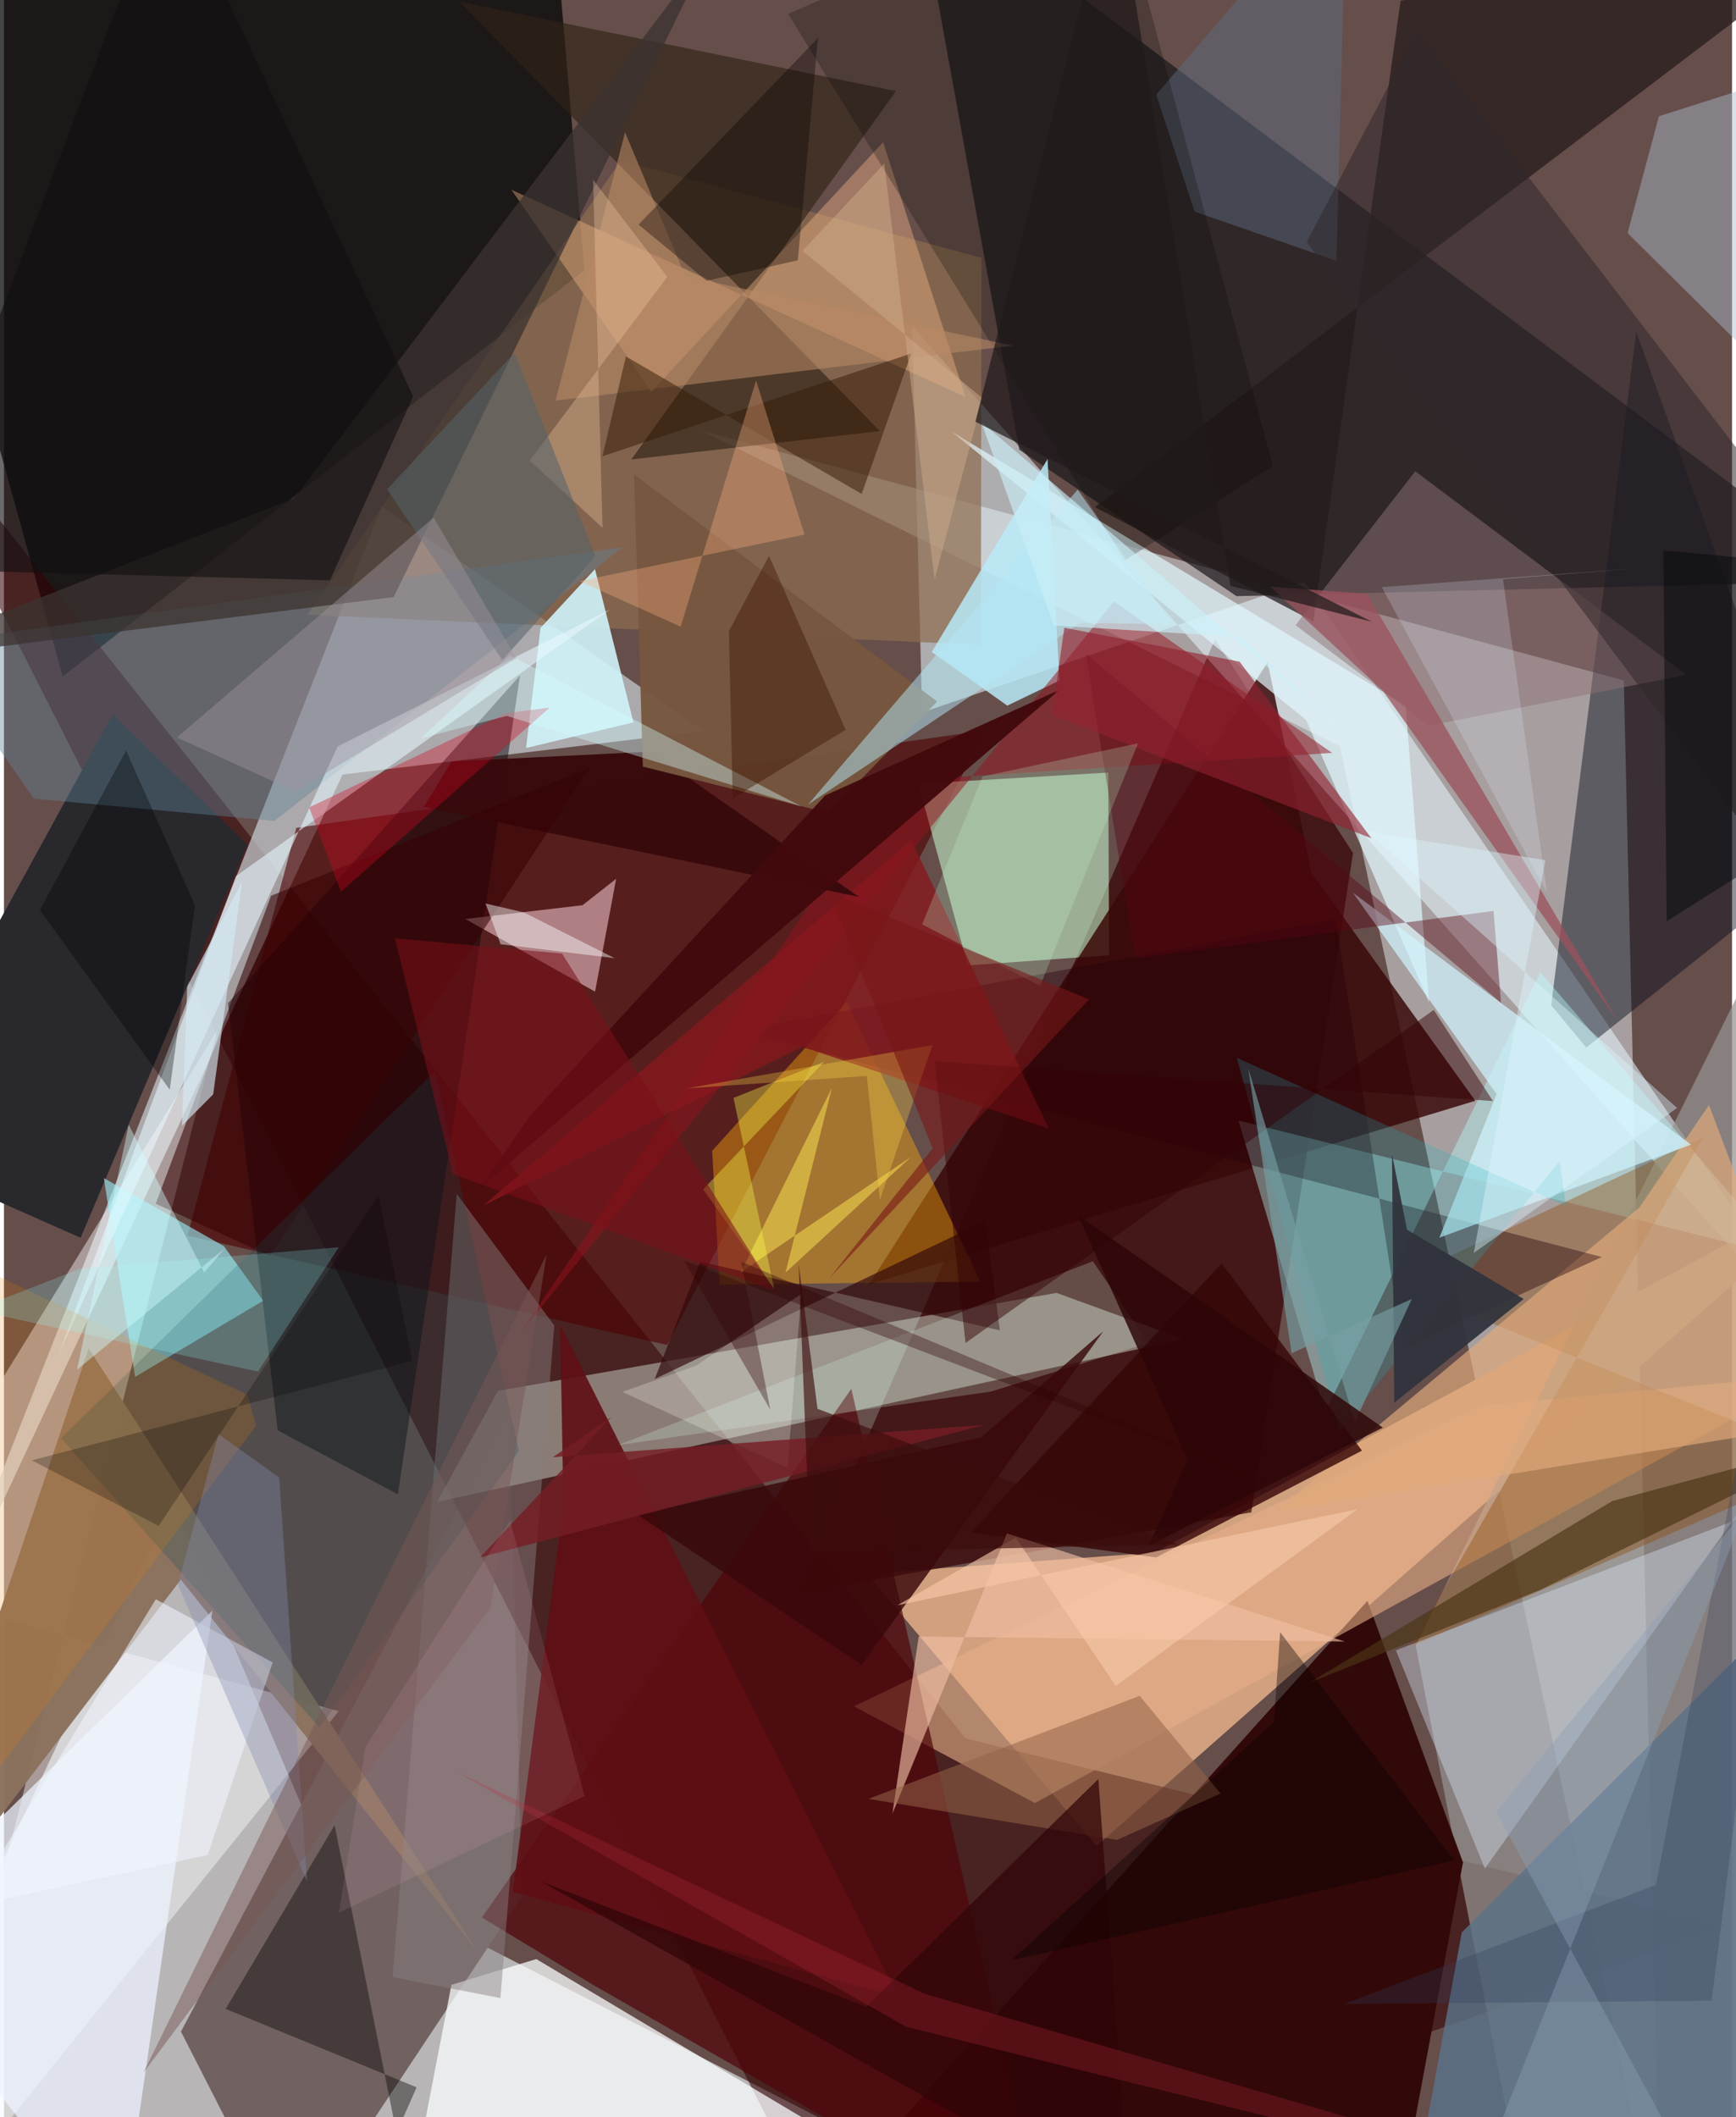 <svg xmlns="http://www.w3.org/2000/svg" width="228" height="278" viewBox="0 0 836 1024"><path fill="#664e4b" d="M0 0h836v1024H0z"/><path fill="#eefaff" fill-opacity=".596" d="M-62 1029.458l492.929 13.532-274.723-140.841-74.74-175.957z"/><path fill="#dfe7e8" fill-opacity=".533" d="M783.625 329.085L801.34 1086 646.243 360.953 337.301 208.21z"/><path fill="#d1a07f" d="M528.535 892.883L417.44 761.128l139.425-10.213L898 566.84z"/><path fill="#040606" fill-opacity=".741" d="M280.833 130.706L28.425 327.204-60.34 6.888 264.313-62z"/><path fill="#716161" d="M250.62 917.002l-6.04-234.456L85.636 982.62l52.81 103.38z"/><path fill="#330004" fill-opacity=".569" d="M833.965 931.516l-368.92-90.772L-62 176l462.467 910z"/><path fill="#c7ced2" fill-opacity=".714" d="M182.78 245.065L338.467 353.55l-174.642 21.062L-38.33 807.08z"/><path fill="#360002" fill-opacity=".694" d="M603.436 731.464L385.072 770.52 585.91 309.161l66.728 103.432z"/><path fill="#e2f3fa" fill-opacity=".569" d="M444.19 344.597l-4.875-186.993L898 673.987 629.17 281.34z"/><path fill="#1a171c" fill-opacity=".706" d="M596.281 288.337l-105.108-70.835L440.488-62 898 280.995z"/><path fill="#eaffef" fill-opacity=".404" d="M509.217 625.334l61.53 22.369L209.5 726.444l29.49-53.731z"/><path fill="#959491" fill-opacity=".725" d="M739.475 1086l-56.506-290.036 161.176-325.66L898 1086z"/><path fill="#4d0001" fill-opacity=".604" d="M474.834 353.255l-154.01 297.26-232.035-52.89 52.635-197.216z"/><path fill="#fff" fill-opacity=".435" d="M-62 766.06l164.995-267.388L-46.264 1086l208.19-258.358z"/><path fill="#320808" fill-opacity=".973" d="M379.762 1086h291.621l34.454-185.23-46.21-126.5z"/><path fill="#caffd3" fill-opacity=".545" d="M534.253 373.654l.363 88.366-68.367 4.919-23.876-87.84z"/><path fill="#8e6e50" fill-opacity=".714" d="M146.894 297.35L298.456 77.655l174.485 47.06-.358 187.168z"/><path fill="#390909" fill-opacity=".843" d="M711.788 532.423l-79.156-110.185-21.325-101.909L418.5 621.19z"/><path fill="#010918" fill-opacity=".439" d="M748.513 486.188l16.953 20.456 115.414-91.957-91.234-254.407z"/><path fill="#28282d" d="M117.727 408.426L37.076 598.662-62 554.754 52.524 345.611z"/><path fill="#b8ffff" fill-opacity=".392" d="M639.22 682.886l104.034-212.66 117.585 137.322-263.624-65.587z"/><path fill="#ffaf0b" fill-opacity=".404" d="M407.685 484.644l64.742 135.24-126.255 1.415-3.542-64.709z"/><path fill="#fcfeff" fill-opacity=".741" d="M199.875 1045.906l16.602-85.913 41.049-12.46 153.444 91.394z"/><path fill="#251c1b" fill-opacity=".745" d="M675.66.334L898-35.953 527.717 245.284l105.719 55.202z"/><path fill="#9bf4ff" fill-opacity=".592" d="M48.305 569.789l58.098 32.94 18.994 26.401-61.955 36.83z"/><path fill="#e5ae85" fill-opacity=".6" d="M714.297 679.993L411.225 825.276l87.526 46.805 376.646-207.288z"/><path fill="#4f0308" fill-opacity=".69" d="M284.43 959.669l-53.214-32.235L409.941 671.72 504.665 1086z"/><path fill="#d0f4fa" fill-opacity=".898" d="M259.58 303.706l-6.997 58.077 51.944-12.407-18.612-74.118z"/><path fill="#090008" fill-opacity=".463" d="M132.424 691.814l-24.042-206.602 141.263-158.52-59.085 396.036z"/><path fill="#8b725e" fill-opacity=".976" d="M40.997 652.197L228.79 943.521 85.574 764.001-62 957.516z"/><path fill="#312316" fill-opacity=".659" d="M220.402.868L431.53 44.074 303.476 222.23l120.289-13.739z"/><path fill="#8b4500" fill-opacity=".369" d="M671.672 620.62l150.507-70.73-141.73 246.736 205.405-89.57z"/><path fill="#f8ced7" fill-opacity=".549" d="M223.21 444.495l62.75 35.135 10.192-54.574-16.233 12.76z"/><path fill="#e1f8fe" fill-opacity=".698" d="M458.573 208.849l171.368 139.403 59.5 136.559-11.377-143.651z"/><path fill="#5b7187" fill-opacity=".831" d="M842.905 1086l-164.552-4.64 26.894-146.701L898 742.265z"/><path fill="#e0a97b" fill-opacity=".678" d="M882.71 688.015l-268.152 43.507 176.697-147.605 33.588-49.514z"/><path fill="#ddecff" fill-opacity=".373" d="M849.762 716.484l27.916 3.464-204.31 78.262 43.06 105.553z"/><path fill="#f6b887" fill-opacity=".404" d="M245.472 91.763L465.14 192.009 425.303 68.777l-112.03 120.655z"/><path fill="#628299" fill-opacity=".416" d="M130.817 397.065l-116.345-10.79-52.388-74.908 337.153-46.665z"/><path fill="#360505" fill-opacity=".804" d="M557.378 753.257l-89.635-12.007L589.11 611.046l67.859 90.571z"/><path fill="#edf2ff" fill-opacity=".733" d="M-62 938.195L56.302 1086h-.014l44.548-306.972z"/><path fill="#b8e9f8" fill-opacity=".847" d="M485.366 341.283l-36.523-25.931 56.025-93.325 5.774 107.092z"/><path fill="#250009" fill-opacity=".404" d="M644.231 444.48l32.482 207.798 96.294-44.298-417.461-109.46z"/><path fill="#3b3330" fill-opacity=".753" d="M188.512 288.778l153.47-313.78-201.411 265.985L-62 320.213z"/><path fill="#d0f3ff" fill-opacity=".71" d="M816.18 553.614L694.41 598.62l27.71-69.45-69.533-97.4z"/><path fill="#888083" fill-opacity=".463" d="M219.037 577.433l-31.025 378.833 52.176 10.135 26.056-325.313z"/><path fill="#5f0f14" fill-opacity=".91" d="M246.168 915.102l24.495-187.142-1.583-87.052 163.592 324.907z"/><path fill="#95121f" fill-opacity=".506" d="M430.118 377.792l212.402-13.648-105.555-73.178-286.562 352.98z"/><path fill="#acbccd" fill-opacity=".451" d="M800.629 56.224L898 25.195v199.117L785.46 112.726z"/><path fill="#f0bea3" fill-opacity=".643" d="M485.214 741.658l-55.39 135.503 12.693-85.625 206.145 2.427z"/><path fill="#8e7275" fill-opacity=".498" d="M813.927 326.396l-124.476 24.55-64.624-48.56 57.925-74.439z"/><path fill="#0a0507" fill-opacity=".416" d="M199.628 1009.55l-9.737 22.06-29.942-148.803-52.692 88.842z"/><path fill="#86181e" fill-opacity=".788" d="M231.695 583.206l207.298-176.73 66.444 139.338-119.334-39.523z"/><path fill="#390b0d" fill-opacity=".988" d="M203.136 390.277l210.515 43.558-100.664-70.316-96.484 4.779z"/><path fill="#e8f8ff" fill-opacity=".565" d="M161.406 361.053l131.76-66.258L112.22 423.732 26.742 654.43z"/><path fill="#9c525c" fill-opacity=".753" d="M659.302 287.096l-46.636-3.268 54.342 50.2 113.65 159.7z"/><path fill="#31080a" fill-opacity=".667" d="M336.769 610.215l-21.931 56.763 159.95-76.45 6.993 52.92z"/><path fill="#77573f" fill-opacity=".961" d="M451.462 339.305l-52.771 53.84-89.618-22.365-4.268-141.378z"/><path fill="#5d6f81" fill-opacity=".475" d="M649.56-62L557.452 45.78l18.554 56.559 68.616 23.805z"/><path fill="#d1f5e0" fill-opacity=".239" d="M553.694 649.59l-76.26 23.466-180.445 25.903L526.77 610z"/><path fill="#1cb2c0" fill-opacity=".227" d="M646.08 691.863l-49.66-180.23 159.221 71.811-3.06-21.804z"/><path fill="#360305" fill-opacity=".573" d="M128.62 607.484l154.798-236.166-154.18 61.938-55.81 148.95z"/><path fill="#4c3515" fill-opacity=".667" d="M631.588 813.812l146.44-87.806 114.713-30.692-149.357 73.584z"/><path fill="#174953" fill-opacity=".247" d="M152.71 835.576L27.647 695.647l181.02-177.69 40.442 183.917z"/><path fill="#080b07" fill-opacity=".255" d="M379.357 6.734L536.568-62l77.3 287.355-71.716 45.807z"/><path fill="#570511" fill-opacity=".42" d="M720.609 440.57l3.651 44.483-200.87-168.877 23.902 147.317z"/><path fill="#b2e7f6" fill-opacity=".51" d="M520.65 301.25l-131.69 87.913 130.446-152.327 45.782 65.098z"/><path fill="#b98865" fill-opacity=".565" d="M300.47 63.975l29.2 69.748 158.5 33.439-221.325 26.614z"/><path fill="#341b04" fill-opacity=".506" d="M414.93 238.917l-114.025-66.51-11.39 48.273 149.428-49.712z"/><path fill="#420a0d" fill-opacity=".965" d="M254.625 539.48l142.698-154.778 113.356-51.056-280.756 241.37z"/><path fill="#946449" fill-opacity=".541" d="M418.238 870.057l131.174-49.845 39.126 47.245-50.075 22.437z"/><path fill="#ed7f01" fill-opacity=".184" d="M122.009 689.52l-4.287-14.905L-62 589.102l16.453 323.453z"/><path fill="#39080a" fill-opacity=".82" d="M306.412 732.53l108.57 72.725L531.836 643.88l-59.115 51.339z"/><path fill="#31282b" fill-opacity=".537" d="M880.235 451.03L898 294.572 683.535 15.365l-53.351 101.737z"/><path fill="#d00821" fill-opacity=".357" d="M147.679 390.51l95.316-45.603 21.028-2.686-101.006 89.07z"/><path fill="#e6c94b" fill-opacity=".686" d="M378.07 615.55l22.461-89.366-44.081 89.126 82.455-55.829z"/><path fill="#d5ebf5" fill-opacity=".639" d="M86.11 544.492l15.118-15.208 13.902-102.628-26.47 50.513z"/><path fill="#f0f5ff" fill-opacity=".549" d="M98.54 897.207L-16.972 922.14 73.46 773.51l56.562 30.563z"/><path fill="#faff49" fill-opacity=".361" d="M396.79 513.512l-43.861 17.517 19.703 92.375-34.375-48.163z"/><path fill="#d3feff" fill-opacity=".384" d="M243.23 346.273l-41.634 10.86 43.15-40.225 141.082 73.153z"/><path fill="#8effff" fill-opacity=".212" d="M36.956 613.638l125.02-10.395-39.074 60.138-137.34-29.772z"/><path fill="#fbae7f" fill-opacity=".353" d="M387.27 258.54l-108.767 22.533 48.861 22.017 36.49-119.028z"/><path fill="#30323c" fill-opacity=".937" d="M735.209 628.275l-56.442-33.508-7.272-36.476 1.09 120.16z"/><path fill="#912230" fill-opacity=".612" d="M661.504 405.42L507.03 345.84l5.953-42.231 84.786 16.426z"/><path fill="#2f0507" fill-opacity=".722" d="M259.73 909.97l157.518 60.638 112.184-110.165 15.305 209.503z"/><path fill="#330205" fill-opacity=".478" d="M691.68 488.47l28.667 44.095-270.121-19.317 14.969 136.279z"/><path fill="#111011" fill-opacity=".616" d="M197.99 191.75l-40.314 88.942-206.396-5.43L79.407-62z"/><path fill="#848aab" fill-opacity=".373" d="M84.128 766.504l62.516 143.476-13.506-195.351-29.35-21.017z"/><path fill="#3d1400" fill-opacity=".424" d="M407.164 352.985l-54.605 33.213-1.847-80.983 19.422-36.337z"/><path fill="#7b0f19" fill-opacity=".553" d="M189.174 453.795l28.061 114.136 155.632 56.412-102.874-163.12z"/><path fill="#779fa4" fill-opacity=".635" d="M601.952 516.738l20.982 137.781 58.147-26.244-27.536 59.59z"/><path fill="#deedff" fill-opacity=".212" d="M725.186 280.171l65.393-5.356-124.053 9.16 79.881 147.618z"/><path fill="#fdfff6" fill-opacity=".239" d="M385.695 625.852l-6.63 84.072-79.908-36.697 35.794-12.747z"/><path fill="#2e0708" fill-opacity=".839" d="M572.544 705.862l-18.754 41.814 113.277-57.187L519.6 587.763z"/><path fill="#ad2837" fill-opacity=".294" d="M217.513 856.219l227.716 108.039L862.179 1086l-425.8-105.76z"/><path fill="#bef8cc" fill-opacity=".231" d="M548.599 359.536l-75.202 16.009-29.2 71.52 57.047 29.799z"/><path fill="#fafefe" fill-opacity=".451" d="M232.965 436.983l7.308 19.714 55.125 6.74-43.9-22.127z"/><path fill="#ffd7af" fill-opacity=".294" d="M254.36 222.757l35.217 32.533-4.582-168.363 35.894 46.978z"/><path fill="#57636a" fill-opacity=".561" d="M185.342 236.603l55.748 82.67 45.048-50.161-39.025-98.555z"/><path fill="#f7c8a9" fill-opacity=".624" d="M537.854 815.426l-48.367-71.745-57.308 32.743 222.74-46.53z"/><path fill="#060201" fill-opacity=".341" d="M393.771 18.417l-86.775 90.214 32.983 27.165 44.077-9.88z"/><path fill="#785855" fill-opacity=".486" d="M186.712 759.701l-119.23 242.786 167.766-224.718 27.299-171.033z"/><path fill="#a0959c" fill-opacity=".447" d="M247.775 318.334l-39.883-68.003L83.687 356.676l57.31 26.119z"/><path fill="#caf0f8" fill-opacity=".643" d="M642.6 349.26l-44.352-41.14-90.333-5.614-35.13-98.465z"/><path fill="#def5ff" fill-opacity=".416" d="M809.441 535.869l-98.385 70.13 34.63-189.959-86.063-13.767z"/><path fill="#00060b" fill-opacity=".451" d="M804.365 445.609L898 386.542l-.932-111.69-94.302-8.598z"/><path fill="#333d5a" fill-opacity=".29" d="M826.124 967.678l-177.713 1.567L799.206 911.6 898 396.216z"/><path fill="#741d24" fill-opacity=".808" d="M293.814 685.416l-63.409 67.823 243.902-64.089-208.785 15.64z"/><path fill="#3c0b0c" fill-opacity=".639" d="M567.765 746.972l-177.723 3.972-5.594-139.51 9.122 69.961z"/><path fill="#ffdc47" fill-opacity=".302" d="M417.427 520.408l6.31 59.976 25.426-74.908-118.677 20.91z"/><path fill="#080000" fill-opacity=".38" d="M701.665 899.818l-214.334 48.336 127.095-115.366 2.954-43.348z"/><path fill="#300305" fill-opacity=".361" d="M370.738 681.824l-14.049-71.572 262.05 109.732-289.7-110.3z"/><path fill="#fdc1d1" fill-opacity=".106" d="M174.9 844.963l69.915-109.625L280.9 868.707l-118.852 56.379z"/><path fill="#d3fcff" fill-opacity=".427" d="M60.36 543.992L35.334 662.489l71.693-58.888-10.152 11.86z"/><path fill="#000100" fill-opacity=".243" d="M197.592 658.172l-16.35-80.105L74.868 738.001l-61.383-31.683z"/><path fill="#d1ac8b" fill-opacity=".471" d="M386.273 121.34l87.187 71.287-23.264 87.66-24.308-201.16z"/><path fill="#791616" fill-opacity=".592" d="M524.942 483.381l-125.93-52.005 50.282 123.993-49.919 62.78z"/><path fill="#20191b" fill-opacity=".718" d="M537.185-62l-67.226 265.942 191.866 96.8-68.511-17.387z"/><path fill="#000005" fill-opacity=".329" d="M17.36 440.13l62.832 86.907 12.213-89.23L59.085 363z"/><path fill="#8b9fb4" fill-opacity=".416" d="M842.734 729.856l-124.389 311.08L835.455 1086 721.83 876.29z"/></svg>
